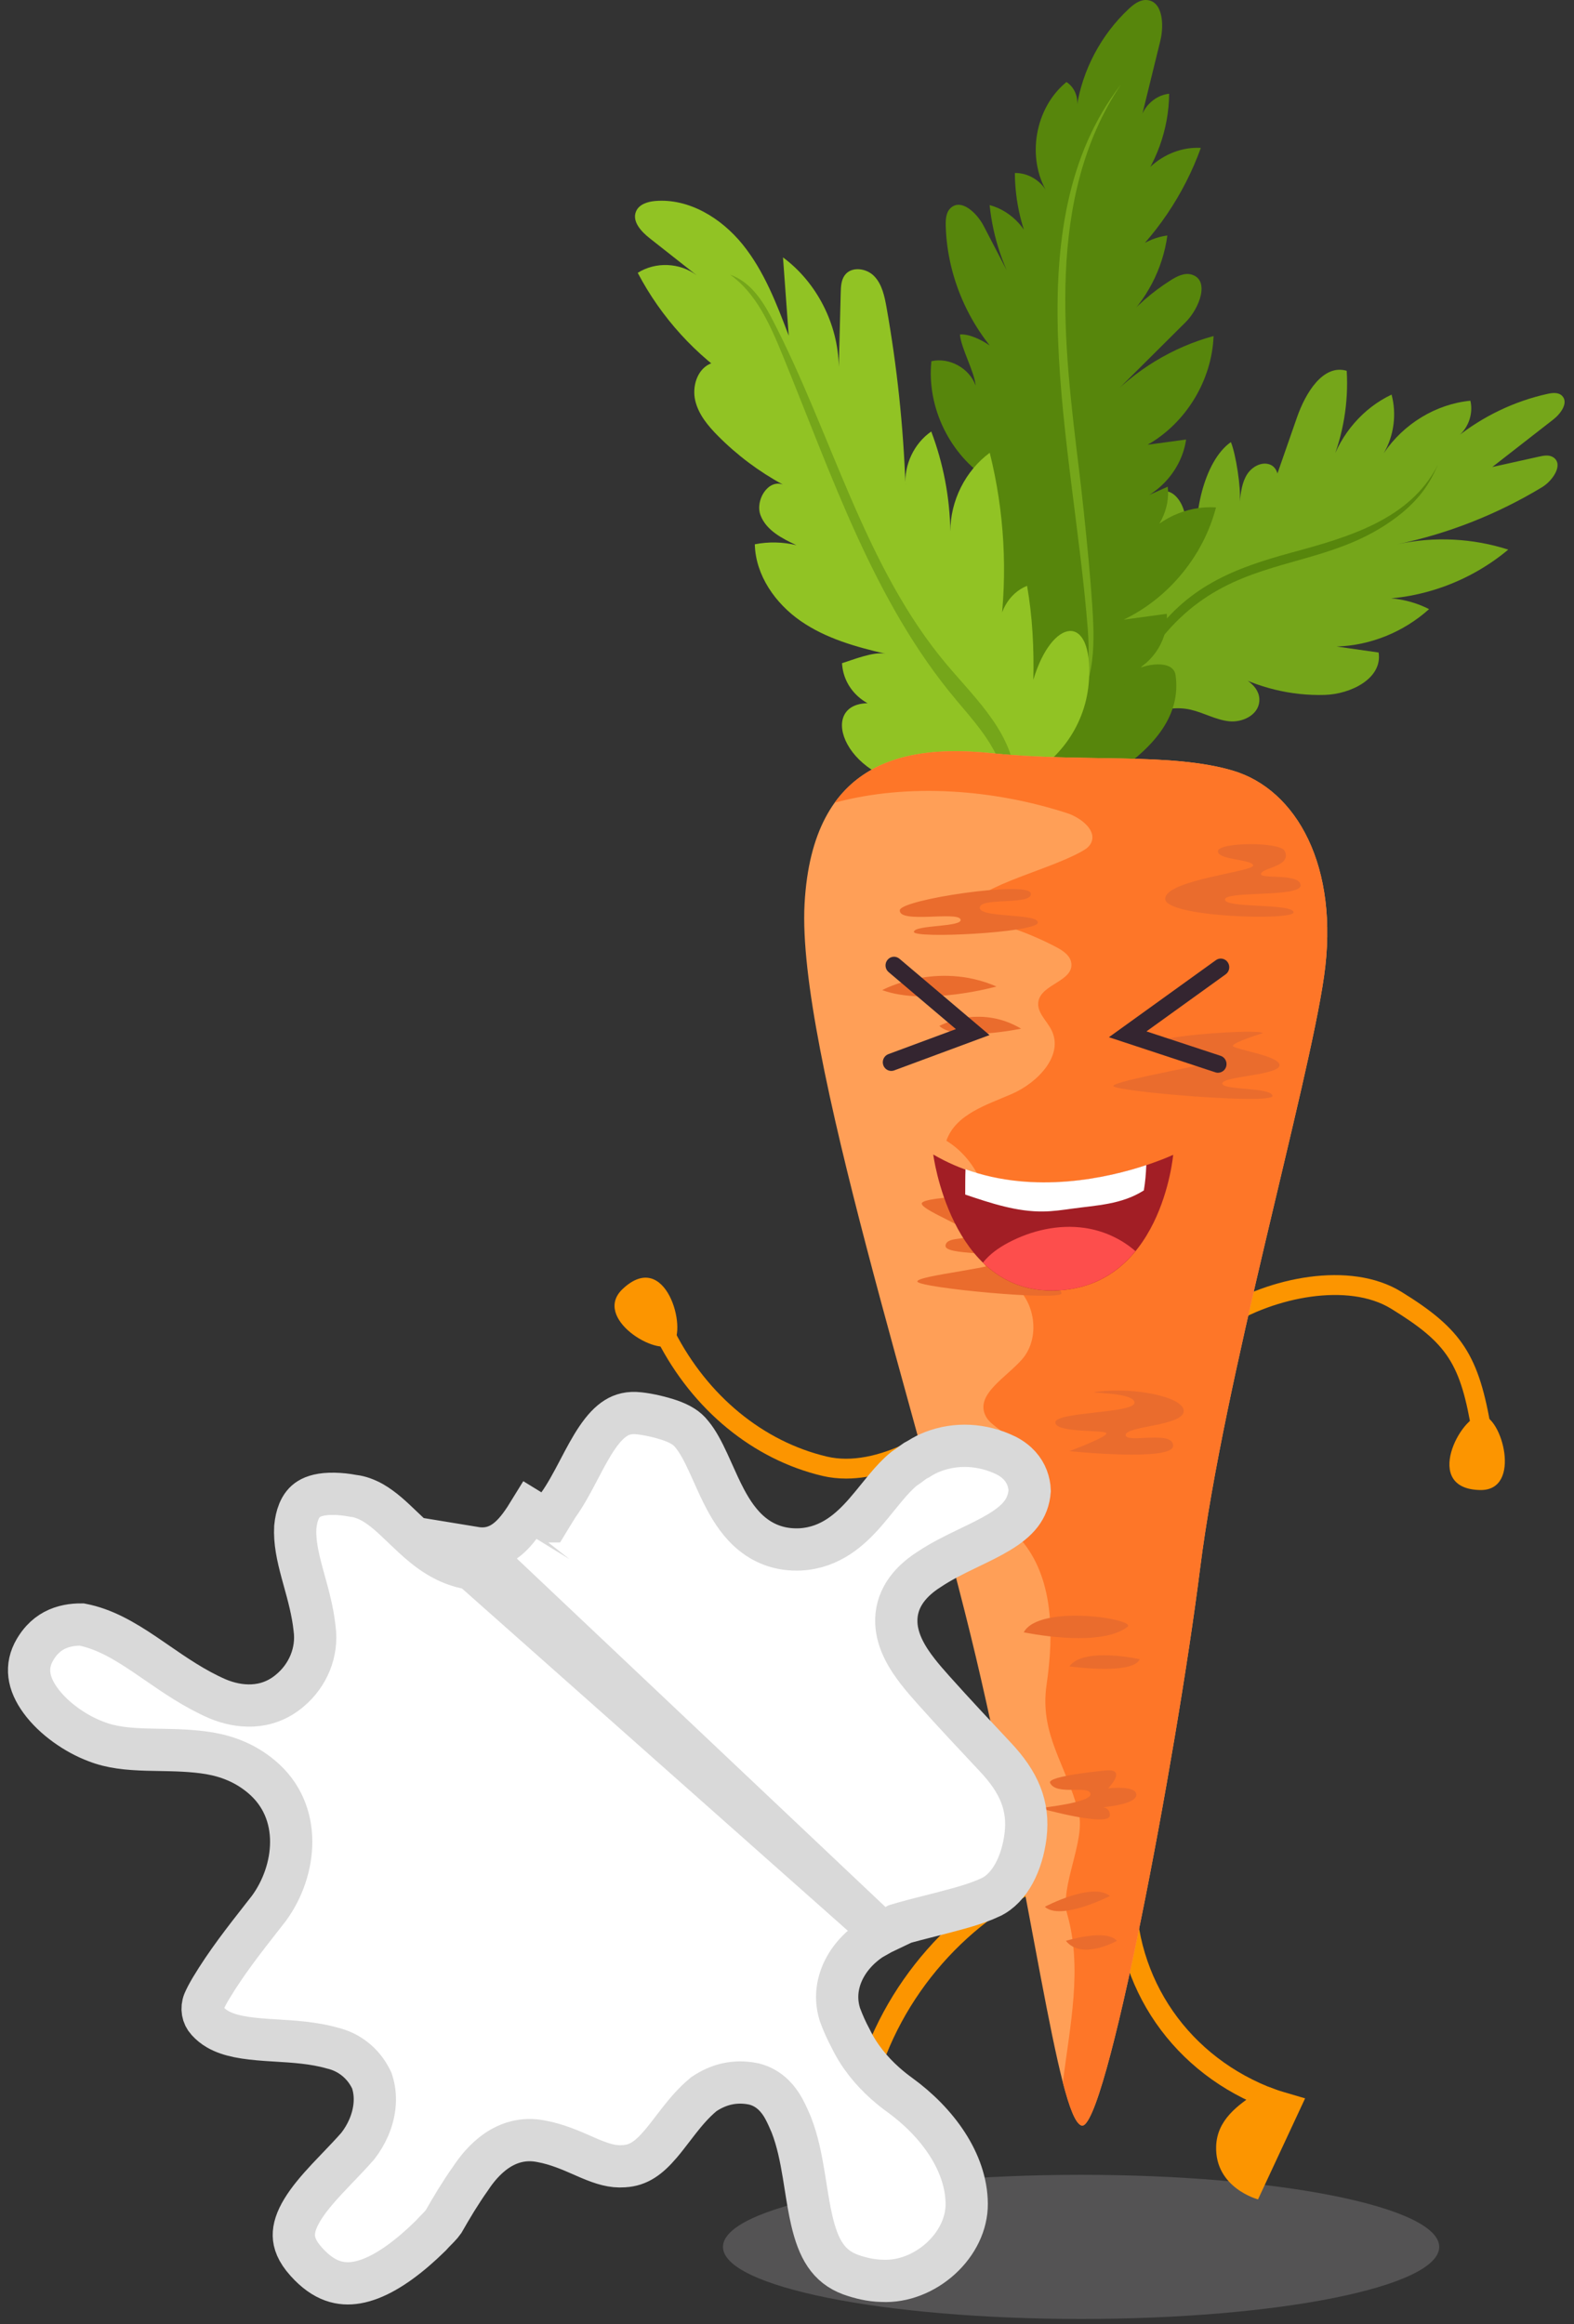 <svg width="149" height="220" viewBox="0 0 149 220" fill="none" xmlns="http://www.w3.org/2000/svg">
<rect x="0" y="0" width="149" height="220" fill="#333333" stroke="none"/>
<path d="M106.264 69.999C107.577 67.806 110.286 66.623 112.716 67.179C113.945 67.46 115.083 68.137 116.336 68.273C117.589 68.41 119.096 67.707 119.208 66.407C119.34 64.888 117.634 63.995 116.231 63.541C119.037 65.096 122.242 65.877 125.423 65.778C127.841 65.703 130.886 64.242 130.504 61.765C129.177 61.576 127.85 61.386 126.525 61.198C129.719 61.105 132.869 59.831 135.281 57.658C133.51 56.755 131.473 56.419 129.519 56.714C134.284 56.821 139.067 55.129 142.776 52.025C139.408 50.943 135.775 50.764 132.323 51.508C137.115 50.503 141.745 48.675 145.968 46.123C146.989 45.506 148.036 43.962 147.047 43.293C146.657 43.03 146.144 43.12 145.688 43.223C144.214 43.55 142.74 43.878 141.266 44.206C143.192 42.705 145.117 41.205 147.043 39.706C147.747 39.158 148.503 38.112 147.876 37.472C147.528 37.115 146.96 37.18 146.483 37.285C143.349 37.977 140.37 39.407 137.832 41.434C138.929 40.716 139.503 39.236 139.191 37.931C135.938 38.248 132.859 40.115 130.994 42.897C131.955 41.257 132.227 39.201 131.73 37.353C129.054 38.613 126.923 41.064 125.992 43.955C127.149 41.179 127.666 38.118 127.484 35.099C125.234 34.44 123.574 37.221 122.78 39.501C122.012 41.706 121.242 43.912 120.474 46.117C121.265 45.751 121.077 44.35 120.28 43.999C119.483 43.648 118.529 44.154 118.053 44.903C117.577 45.653 117.463 46.579 117.361 47.472C117.487 46.218 116.999 43.007 116.52 41.848C113.943 43.645 112.843 49.018 113.409 52.184C112.858 51.373 112.348 49.268 112.07 48.317C111.794 47.368 111.051 46.38 110.101 46.495C109.201 46.604 108.695 47.611 108.437 48.511C107.879 50.465 107.748 52.547 108.057 54.559C108.155 53.264 107.829 51.938 107.145 50.848C104.398 53.112 103.191 57.193 104.241 60.665C104.295 59.427 104.164 58.179 103.853 56.981C103.717 56.455 103.484 55.871 102.984 55.703C102.195 55.438 101.551 56.384 101.264 57.191C100.113 60.416 105.755 66.601 106.264 70.001V69.999Z" fill="#75A61A"/>
<path d="M93.635 45.418C89.922 43.091 87.714 38.555 88.169 34.19C89.866 33.805 91.766 34.851 92.354 36.491C92.263 35.222 90.962 32.928 90.871 31.66C92.468 31.534 95.3 33.558 95.91 35.043C92.035 31.618 89.664 26.54 89.526 21.364C89.511 20.771 89.55 20.11 89.978 19.701C90.983 18.741 92.477 20.156 93.119 21.39C94.278 23.621 95.438 25.852 96.599 28.083C94.995 25.461 93.99 22.474 93.683 19.414C95.843 19.987 97.571 21.934 97.889 24.149C96.71 21.738 96.083 19.059 96.07 16.375C97.329 16.354 98.571 17.107 99.137 18.235C97.144 14.928 97.964 10.205 100.954 7.766C101.74 8.264 102.147 9.297 101.912 10.199C102.455 6.647 104.224 3.295 106.848 0.845C107.313 0.411 107.865 -0.017 108.499 0.001C110.067 0.047 110.216 2.331 109.841 3.857C109.187 6.519 108.533 9.182 107.88 11.844C107.941 10.361 109.201 9.022 110.675 8.873C110.649 12.254 109.428 15.613 107.276 18.217C108.211 15.64 110.943 13.84 113.675 13.999C112.083 18.422 109.363 22.434 105.845 25.547C106.755 23.799 108.553 22.545 110.505 22.293C110.08 25.451 108.518 28.442 106.173 30.594C107.502 29.006 109.079 27.627 110.829 26.524C111.424 26.148 112.127 25.794 112.801 25.991C114.566 26.507 113.54 29.198 112.235 30.497C109.703 33.017 107.17 35.537 104.638 38.055C107.378 35.067 110.972 32.873 114.881 31.808C114.723 35.999 112.274 40.031 108.633 42.1C109.849 41.935 111.065 41.771 112.279 41.606C111.881 44.4 109.732 46.866 107.021 47.635C108.194 47.113 109.368 46.592 110.541 46.07C110.791 48.177 109.688 50.384 107.853 51.444C109.48 49.172 112.326 47.834 115.11 48.033C113.917 52.615 110.632 56.608 106.37 58.655C107.73 58.471 109.088 58.287 110.448 58.103C110.64 60.409 109.205 62.76 107.07 63.638C108.323 62.79 111.069 62.399 111.282 63.9C112.349 71.441 101.323 75.583 94.529 79.001L93.636 45.416L93.635 45.418Z" fill="#57860C"/>
<path d="M106.11 8C98.88 18.78 100.751 32.92 102.141 44.429C102.659 48.689 103.585 57.611 103.51 60.496C103.482 62.326 103.312 63.914 102.251 67.001C103.103 63.372 103.138 61.851 102.974 59.569C101.602 41.99 95.806 21.35 106.11 8Z" fill="#75A61A"/>
<path d="M104.11 72.001C105.179 67.106 106.814 63.675 108.729 60.758C112.317 55.432 116.97 53.754 122.291 52.298C127.605 50.859 133.488 49.184 136.11 44.001C135.381 45.697 134.519 47.042 132.725 48.545C123.092 56.399 111.552 49.416 104.111 72.001H104.11Z" fill="#57860C"/>
<path d="M83.858 61.89C81.038 61.242 78.186 60.44 75.796 58.784C73.405 57.128 71.521 54.465 71.453 51.52C72.75 51.266 74.1 51.295 75.387 51.603C74.026 50.967 72.544 50.205 71.999 48.784C71.453 47.364 72.712 45.335 74.114 45.868C71.857 44.648 69.775 43.087 67.959 41.255C67.019 40.308 66.121 39.23 65.814 37.92C65.508 36.61 65.976 35.025 67.175 34.456C68.372 33.886 70.099 34.929 69.872 36.256C65.896 33.691 62.588 30.059 60.371 25.827C62.048 24.757 64.365 24.852 65.952 26.059C64.47 24.892 62.989 23.724 61.508 22.557C60.707 21.927 59.812 20.971 60.206 20.02C60.489 19.336 61.311 19.084 62.036 19.025C65.215 18.764 68.272 20.634 70.301 23.142C72.329 25.649 73.511 28.737 74.662 31.769C74.482 29.3 74.302 26.833 74.121 24.365C77.325 26.736 79.341 30.692 79.403 34.727C79.463 32.386 79.524 30.047 79.586 27.706C79.601 27.133 79.628 26.519 79.963 26.058C80.593 25.188 82.017 25.373 82.759 26.146C83.501 26.918 83.735 28.045 83.924 29.109C84.913 34.677 85.512 40.315 85.715 45.97C85.574 43.986 86.538 41.959 88.155 40.845C89.296 43.857 89.911 47.077 89.963 50.306C89.955 47.412 91.388 44.552 93.692 42.862C95.082 48.42 95.406 54.251 94.643 59.933C94.387 58.083 95.515 56.126 97.227 55.453C97.74 58.394 97.888 61.369 97.819 64.349C99.569 58.48 103.467 57.891 103.084 64.375C102.838 68.528 100.285 72.109 96.635 73.832C92.901 75.595 88.396 75.159 84.598 73.87C78.358 71.754 77.639 64.458 85.04 67.157C82.355 67.444 79.849 65.49 79.709 62.775C80.733 62.461 82.739 61.632 83.855 61.888L83.858 61.89Z" fill="#91C324"/>
<path d="M94.66 72.28C93.828 70.057 92.052 68.08 90.543 66.29C82.698 56.977 78.712 44.905 74.032 33.497C72.873 30.67 71.547 27.72 69.11 26C70.944 26.638 72.099 28.295 73.026 30.07C78.732 40.992 81.78 53.631 89.662 62.952C92.462 66.261 96.034 69.581 96.11 74C95.562 73.392 95.41 72.573 94.662 72.279L94.66 72.28Z" fill="#75A61A"/>
<g opacity="0.4">
<path d="M102.34 219.507C121.063 219.507 136.241 216.453 136.241 212.685C136.241 208.917 121.063 205.863 102.34 205.863C83.617 205.863 68.439 208.917 68.439 212.685C68.439 216.453 83.617 219.507 102.34 219.507Z" fill="#848384"/>
</g>
<path d="M81.91 198.396C81.827 198.396 81.742 198.385 81.657 198.362C81.138 198.22 80.829 197.676 80.969 197.149C83.443 187.831 90.466 179.837 99.299 176.291C99.799 176.089 100.366 176.339 100.562 176.849C100.761 177.358 100.514 177.932 100.014 178.133C91.741 181.455 85.166 188.94 82.849 197.665C82.731 198.107 82.339 198.396 81.908 198.396H81.91Z" fill="#FC9500"/>
<path d="M82.98 197.19C83.176 195.903 83.819 195.364 83.178 194.683C81.673 193.083 79.185 190.907 76.734 191.264C72.891 191.826 72.554 196.105 72.554 196.105L82.563 198.751L82.98 197.188V197.19Z" fill="#FC9500"/>
<path d="M121.017 197.882C119.804 197.463 120.085 197.331 119.013 198.047C117.19 199.26 115.202 200.653 115.124 203.17C115.002 207.115 119.089 208.189 119.089 208.189L123.546 198.625L121.017 197.882Z" fill="#FC9500"/>
<path d="M122.193 200.237C122.069 200.253 121.937 200.246 121.808 200.209C112.498 197.572 106.144 189.773 105.623 180.337C105.593 179.791 106.006 179.319 106.54 179.293C107.078 179.261 107.539 179.68 107.569 180.226C108.044 188.803 113.84 195.899 122.334 198.304C122.852 198.45 123.155 198.996 123.009 199.524C122.901 199.92 122.571 200.191 122.193 200.242V200.237Z" fill="#FC9500"/>
<path d="M58.951 122.002C63.046 118.162 65.082 125.882 63.675 127.202C62.269 128.521 56.009 124.762 58.951 122.002Z" fill="#FC9500"/>
<path d="M80.094 139.957C79.331 139.957 78.579 139.876 77.853 139.705C71.303 138.152 65.61 133.489 62.237 126.915C62.002 126.454 62.177 125.887 62.629 125.648C63.081 125.41 63.639 125.586 63.876 126.047C67 132.135 72.25 136.448 78.275 137.876C82.911 138.978 89.118 135.443 92.442 131.392C92.77 130.994 93.353 130.941 93.745 131.272C94.137 131.605 94.19 132.195 93.863 132.593C90.709 136.436 85.132 139.957 80.096 139.957H80.094Z" fill="#FC9500"/>
<path d="M140.124 141.043C134.554 140.948 138.326 133.934 140.242 133.966C142.158 133.999 144.129 141.11 140.124 141.043Z" fill="#FC9500"/>
<path d="M140.274 136.517C139.831 136.517 139.439 136.193 139.363 135.732C138.263 129.056 137.044 127.174 131.695 123.882C127.621 121.377 120.642 122.782 116.247 125.588C115.816 125.864 115.244 125.732 114.972 125.292C114.7 124.852 114.832 124.273 115.263 123.998C120.065 120.933 127.791 119.287 132.651 122.275C138.413 125.82 140.008 128.278 141.187 135.422C141.272 135.934 140.931 136.418 140.428 136.503C140.377 136.512 140.324 136.517 140.274 136.517Z" fill="#FC9500"/>
<path d="M93.885 71.297C85.938 70.475 76.912 71.806 76.162 85.56C75.413 99.313 87.146 134.718 92.387 156.878C97.629 179.037 100.124 200.432 102.372 201.196C104.618 201.96 111.359 166.302 113.605 148.472C115.85 130.642 123.839 102.88 125.336 92.438C126.834 81.995 122.714 74.735 116.724 72.952C110.806 71.191 102.497 72.188 93.885 71.297Z" fill="#FF9F57"/>
<path d="M125.335 92.438C126.834 81.995 122.714 74.735 116.724 72.952C110.806 71.191 102.496 72.188 93.885 71.297C88.425 70.732 82.456 71.184 79.012 75.98C86.074 74.08 94.129 74.742 101.002 76.966C102.342 77.399 103.965 78.677 103.227 79.897C103.004 80.268 102.607 80.485 102.231 80.687C98.515 82.671 92.015 83.904 91.079 86.641C94.173 87.169 97.187 88.185 99.976 89.643C100.631 89.986 101.355 90.47 101.42 91.22C101.565 92.9 98.554 93.157 98.293 94.824C98.136 95.831 99.096 96.611 99.545 97.523C100.719 99.908 98.215 102.487 95.81 103.538C93.406 104.589 90.459 105.464 89.587 107.98C92.578 109.802 94.196 113.701 93.399 117.162C93.193 118.05 92.857 119.027 93.281 119.831C93.701 120.622 94.664 120.877 95.446 121.298C97.934 122.636 98.628 126.507 96.765 128.655C95.248 130.406 92.23 132.024 93.327 134.075C93.786 134.931 94.847 135.283 95.374 136.098C96.62 138.022 94.104 140.48 94.554 142.74C94.791 143.939 95.806 144.779 96.603 145.694C99.739 149.296 99.773 154.683 99.075 159.447C98.376 164.214 100.942 166.982 102.121 171.649C102.766 174.205 100.301 178.645 101.023 181.18C102.492 186.333 101.279 191.734 100.615 197.119C101.242 199.545 101.814 201.003 102.372 201.193C104.618 201.957 111.359 166.299 113.605 148.469C115.85 130.639 123.839 102.878 125.335 92.435V92.438Z" fill="#FE7628"/>
<path d="M121.621 80.559C121.206 79.661 115.38 79.71 115.297 80.559C115.214 81.409 118.541 81.323 118.626 81.918C118.709 82.513 110.388 83.277 110.305 85.06C110.222 86.842 122.702 87.183 122.453 86.333C122.204 85.483 115.963 85.993 115.963 85.145C115.963 84.298 123.203 84.976 123.12 83.787C123.037 82.597 119.127 83.277 119.376 82.682C119.625 82.087 122.287 82.004 121.621 80.559Z" fill="#EA6C2D"/>
<path d="M85.177 86.164C85.244 85.134 97.325 83.363 97.574 84.55C97.823 85.738 92.832 84.891 92.749 85.909C92.665 86.928 98.406 86.419 98.24 87.352C98.074 88.284 86.427 88.879 86.51 88.201C86.593 87.523 91.252 87.778 90.92 87.013C90.588 86.25 85.096 87.437 85.179 86.164H85.177Z" fill="#EA6C2D"/>
<path d="M83.512 93.72C83.512 93.72 88.67 90.919 94.328 93.38C94.328 93.38 87.671 95.248 83.512 93.72Z" fill="#EA6C2D"/>
<path d="M88.921 97.116C88.921 97.116 92.665 94.993 96.659 97.371C96.659 97.371 90.586 98.644 88.921 97.116Z" fill="#EA6C2D"/>
<path d="M119.539 97.794C119.124 97.371 109.388 98.049 109.554 98.727C109.72 99.406 115.712 100.001 115.795 100.255C115.878 100.51 105.312 102.292 105.395 102.802C105.478 103.311 120.538 104.584 120.455 103.735C120.372 102.885 115.629 103.225 115.712 102.547C115.795 101.869 121.038 101.783 121.121 100.85C121.204 99.917 116.627 99.322 116.71 98.982C116.793 98.642 119.539 97.794 119.539 97.794Z" fill="#EA6C2D"/>
<path d="M87.257 113.925C87.257 114.571 91.667 116.134 91.667 116.812C91.667 117.49 89.588 116.981 89.505 117.916C89.422 118.849 94.831 118.426 95.08 119.19C95.329 119.954 86.676 120.718 86.842 121.313C87.008 121.907 100.486 123.181 100.486 122.417C100.486 121.653 96.825 121.567 97.074 121.058C97.323 120.549 101.816 120.208 101.733 119.19C101.65 118.171 94.662 117.49 94.662 117.49C94.662 117.49 100.903 116.472 100.569 115.537C100.235 114.601 92.165 115.622 91.75 114.858C91.335 114.094 96.576 113.245 96.327 113.159C96.078 113.073 87.257 113.159 87.257 113.923V113.925Z" fill="#EA6C2D"/>
<path d="M103.732 131.755C102.743 131.892 107.394 131.755 107.394 132.774C107.394 133.792 99.905 133.623 99.905 134.642C99.905 135.66 104.565 135.32 104.731 135.66C104.897 136.001 101.235 137.36 101.235 137.36C101.235 137.36 111.053 138.378 111.053 136.85C111.053 135.322 106.559 136.681 106.559 135.832C106.559 134.982 111.885 134.982 112.051 133.623C112.217 132.264 107.391 131.246 103.73 131.755H103.732Z" fill="#EA6C2D"/>
<path d="M106.727 154C107.686 153.266 98.406 151.792 96.91 154.509C96.91 154.509 104.066 156.037 106.727 154Z" fill="#EA6C2D"/>
<path d="M107.892 157.056C107.892 157.056 102.566 155.868 101.235 157.734C101.235 157.734 107.225 158.584 107.892 157.056Z" fill="#EA6C2D"/>
<path d="M104.73 167.584C104.73 167.584 99.073 168.093 99.405 168.772C100.004 169.996 103.066 168.941 103.232 169.79C103.398 170.64 98.406 171.149 98.406 171.149C98.406 171.149 105.062 173.017 105.062 171.827C105.062 170.638 103.398 171.149 103.398 171.149C103.398 171.149 107.391 170.98 107.557 169.962C107.723 168.943 104.894 169.283 104.894 169.283C104.894 169.283 106.725 167.415 104.728 167.584H104.73Z" fill="#EA6C2D"/>
<path d="M98.907 180.49C98.907 180.49 103.4 178.113 105.065 179.472C105.065 179.472 100.405 181.849 98.907 180.49Z" fill="#EA6C2D"/>
<path d="M100.903 183.715C100.903 183.715 104.731 182.527 105.729 183.715C105.729 183.715 102.4 185.583 100.903 183.715Z" fill="#EA6C2D"/>
<path d="M111.057 109.311C111.057 109.311 98.522 115.254 88.345 109.281C88.345 109.281 89.975 122.078 99.439 122.16C109.937 122.25 111.057 109.311 111.057 109.311Z" fill="#A21E25"/>
<path d="M108.512 110.286C108.479 111.091 108.415 111.892 108.279 112.682C106.171 114.024 103.817 114.084 101.433 114.415C100.555 114.538 99.677 114.661 98.794 114.675C96.274 114.719 93.8 113.897 91.37 113.073C91.379 112.306 91.363 111.487 91.397 110.679C97.984 113.068 104.899 111.487 108.512 110.283V110.286Z" fill="white"/>
<path d="M93.05 119.516C93.673 118.724 94.526 118.12 95.416 117.645C97.641 116.46 100.209 115.874 102.692 116.235C104.449 116.492 106.144 117.256 107.483 118.43C105.75 120.548 103.197 122.19 99.437 122.157C96.702 122.134 94.623 121.046 93.048 119.514L93.05 119.516Z" fill="#FD4E4C"/>
<path d="M84.372 101.371C84.043 101.371 83.736 101.165 83.616 100.832C83.464 100.406 83.681 99.936 84.098 99.781L90.487 97.412L84.116 92.014C83.775 91.725 83.727 91.208 84.013 90.859C84.296 90.509 84.803 90.463 85.145 90.752L93.671 97.977L84.647 101.322C84.557 101.357 84.462 101.371 84.372 101.371Z" fill="#342530"/>
<path d="M115.302 101.545C115.219 101.545 115.136 101.531 115.055 101.505L104.973 98.181L115.099 90.886C115.461 90.625 115.963 90.713 116.219 91.083C116.475 91.454 116.39 91.965 116.026 92.227L108.528 97.628L115.551 99.943C115.973 100.082 116.205 100.545 116.069 100.975C115.959 101.322 115.643 101.542 115.304 101.542L115.302 101.545Z" fill="#342530"/>
<path d="M83.521 182.98L84.692 182.319L84.889 182.209L85.105 182.144C86.067 181.859 87.105 181.596 88.078 181.351C88.69 181.196 89.277 181.048 89.803 180.904L89.816 180.901C90.312 180.769 90.781 180.643 91.24 180.509C92.164 180.238 93.004 179.95 93.78 179.586L93.781 179.585C95.601 178.73 96.764 176.364 97.083 173.753C97.429 170.899 96.428 168.663 94.244 166.338L94.244 166.338C92.273 164.238 90.298 162.134 88.363 159.969C87.88 159.428 87.355 158.831 86.871 158.209L86.87 158.207C85.963 157.037 84.926 155.443 84.85 153.63C84.763 151.559 85.914 149.85 87.949 148.558C89.07 147.805 90.308 147.194 91.431 146.652C91.546 146.596 91.659 146.541 91.772 146.487C92.81 145.987 93.741 145.538 94.583 145.029C96.361 143.953 97.333 142.86 97.473 141.113C97.459 140.685 97.376 140.273 97.226 139.881C96.924 139.088 96.318 138.335 95.266 137.789C92.971 136.667 90.477 136.576 88.301 137.415C87.876 137.58 87.463 137.786 87.06 138.039L86.956 138.105L86.845 138.157C86.736 138.207 86.61 138.288 86.377 138.46C86.346 138.483 86.31 138.51 86.271 138.54C86.094 138.673 85.843 138.862 85.572 139.036C84.987 139.515 84.43 140.116 83.835 140.826C83.625 141.078 83.387 141.371 83.138 141.678C82.73 142.182 82.29 142.725 81.888 143.183C80.512 144.753 78.64 146.485 75.808 146.66L75.794 146.661L75.78 146.662C73.954 146.749 72.448 146.2 71.236 145.228C70.084 144.306 69.282 143.072 68.665 141.912C68.236 141.106 67.83 140.201 67.462 139.377C67.313 139.045 67.17 138.726 67.034 138.432C66.521 137.324 66.053 136.449 65.527 135.808L65.508 135.785L65.489 135.761C65.253 135.455 64.983 135.219 64.672 135.022C64.345 134.814 63.954 134.632 63.483 134.461C62.994 134.296 62.505 134.158 62.004 134.042C61.493 133.924 60.997 133.835 60.512 133.782L60.504 133.781C59.559 133.674 58.88 133.873 58.311 134.226C57.694 134.609 57.104 135.239 56.495 136.141C55.906 137.014 55.382 138.01 54.805 139.109L54.736 139.241C54.168 140.321 53.532 141.523 52.788 142.551C52.604 142.84 52.432 143.124 52.247 143.431C52.138 143.611 52.024 143.8 51.901 144.002C51.9 144.002 51.9 144.002 51.9 144.003L50.195 142.957C48.934 145.017 47.54 146.945 44.949 146.519L83.521 182.98ZM83.521 182.98C82.217 183.6 80.999 184.601 80.197 185.878C79.37 187.192 78.949 188.875 79.494 190.645L79.511 190.701L79.531 190.755C79.81 191.503 80.135 192.231 80.519 192.949C81.329 194.624 82.487 196.034 83.797 197.199L83.797 197.199C84.231 197.585 84.69 197.954 85.163 198.295C88.703 200.86 91.486 204.639 91.512 208.609C91.523 210.493 90.605 212.368 89.06 213.778C87.516 215.187 85.486 215.999 83.496 215.898L83.471 215.896L83.445 215.896C82.945 215.883 82.431 215.821 81.915 215.709C81.446 215.606 80.979 215.473 80.512 215.305C78.404 214.529 77.464 212.846 76.843 210.171C76.609 209.165 76.446 208.133 76.27 207.026C76.207 206.627 76.142 206.219 76.072 205.798C75.818 204.278 75.498 202.635 74.909 201.13L74.89 201.083L74.87 201.037C74.841 200.975 74.809 200.899 74.771 200.813C74.592 200.399 74.309 199.745 73.951 199.193C73.476 198.463 72.697 197.612 71.427 197.279L71.376 197.265L71.324 197.255C70.432 197.071 69.601 197.09 68.824 197.259L68.812 197.261L68.8 197.264C68.024 197.441 67.337 197.766 66.732 198.161L66.634 198.225L66.544 198.3C65.66 199.039 64.928 199.908 64.301 200.705C64.061 201.01 63.844 201.293 63.638 201.563C63.263 202.053 62.921 202.499 62.536 202.95C61.414 204.265 60.442 204.968 59.089 205.045L59.069 205.047L59.048 205.048C57.995 205.13 57.033 204.833 55.773 204.3C55.578 204.217 55.371 204.126 55.153 204.03C54.073 203.555 52.719 202.96 51.241 202.691C47.827 202.007 45.606 204.595 44.566 206.175C44.065 206.877 43.604 207.59 43.176 208.279L43.173 208.284C42.746 208.977 42.354 209.653 41.987 210.293C41.871 210.461 41.728 210.628 41.522 210.842C41.473 210.893 41.411 210.956 41.341 211.027C41.166 211.205 40.941 211.434 40.744 211.654C40.263 212.127 39.76 212.59 39.248 213.029C37.351 214.649 35.483 215.767 33.782 216.06C32.268 216.32 30.682 215.972 29.001 214.099L28.994 214.091C28.081 213.085 27.831 212.271 27.816 211.619C27.799 210.919 28.047 210.122 28.622 209.174C29.198 208.223 30.019 207.255 30.97 206.234C31.287 205.894 31.634 205.532 31.988 205.163C32.621 204.503 33.275 203.82 33.817 203.199L33.854 203.157L33.888 203.113C34.686 202.087 35.298 200.774 35.449 199.363C35.526 198.648 35.485 197.872 35.243 197.096L35.198 196.951L35.131 196.814C34.373 195.26 33.001 194.221 31.442 193.862C29.722 193.366 27.796 193.249 26.147 193.15C25.831 193.131 25.525 193.112 25.233 193.092C23.222 192.951 21.713 192.724 20.589 192.07C20.232 191.861 19.916 191.61 19.636 191.299L19.626 191.288L19.617 191.278C19.184 190.812 19.052 190.108 19.313 189.458C19.481 189.072 19.695 188.674 19.949 188.244C21.416 185.796 23.062 183.696 24.983 181.243C25.129 181.057 25.276 180.869 25.425 180.679L25.445 180.654L25.463 180.628C28.023 177.135 28.753 171.512 24.736 168.164C23.973 167.527 23.162 167.041 22.325 166.686C21.495 166.328 20.66 166.106 19.844 165.964L19.844 165.964L19.831 165.962C18.216 165.692 16.539 165.664 15.049 165.638C14.658 165.632 14.28 165.625 13.919 165.615C12.084 165.562 10.518 165.411 9.079 164.838L9.062 164.832L9.045 164.825C7.177 164.122 5.094 162.69 3.848 160.985C2.651 159.347 2.374 157.736 3.325 156.128C3.539 155.771 3.761 155.475 3.99 155.229C4.671 154.495 5.491 154.072 6.459 153.882C6.857 153.805 7.282 153.767 7.736 153.772C9.832 154.179 11.666 155.235 13.694 156.601C14.057 156.845 14.431 157.103 14.815 157.368C16.529 158.551 18.449 159.877 20.585 160.803L20.596 160.808L20.607 160.812C22.552 161.628 25.217 161.915 27.439 160.024C29.128 158.618 30.094 156.413 29.778 154.14C29.608 152.536 29.179 150.987 28.804 149.634C28.732 149.376 28.663 149.125 28.598 148.882C28.168 147.288 27.877 145.927 27.951 144.552C28.007 143.982 28.119 143.509 28.271 143.127L28.272 143.125C28.506 142.54 28.825 142.15 29.251 141.888C29.694 141.615 30.425 141.375 31.648 141.401C32.228 141.414 32.793 141.472 33.371 141.582L33.445 141.596L33.519 141.604C34.019 141.661 34.651 141.878 35.264 142.22C36.292 142.816 37.108 143.596 38.089 144.536C38.399 144.832 38.725 145.144 39.08 145.472C40.447 146.732 42.188 148.136 44.645 148.496L83.521 182.98Z" fill="white" stroke="#D9D9D9" stroke-width="4"/>
</svg>
